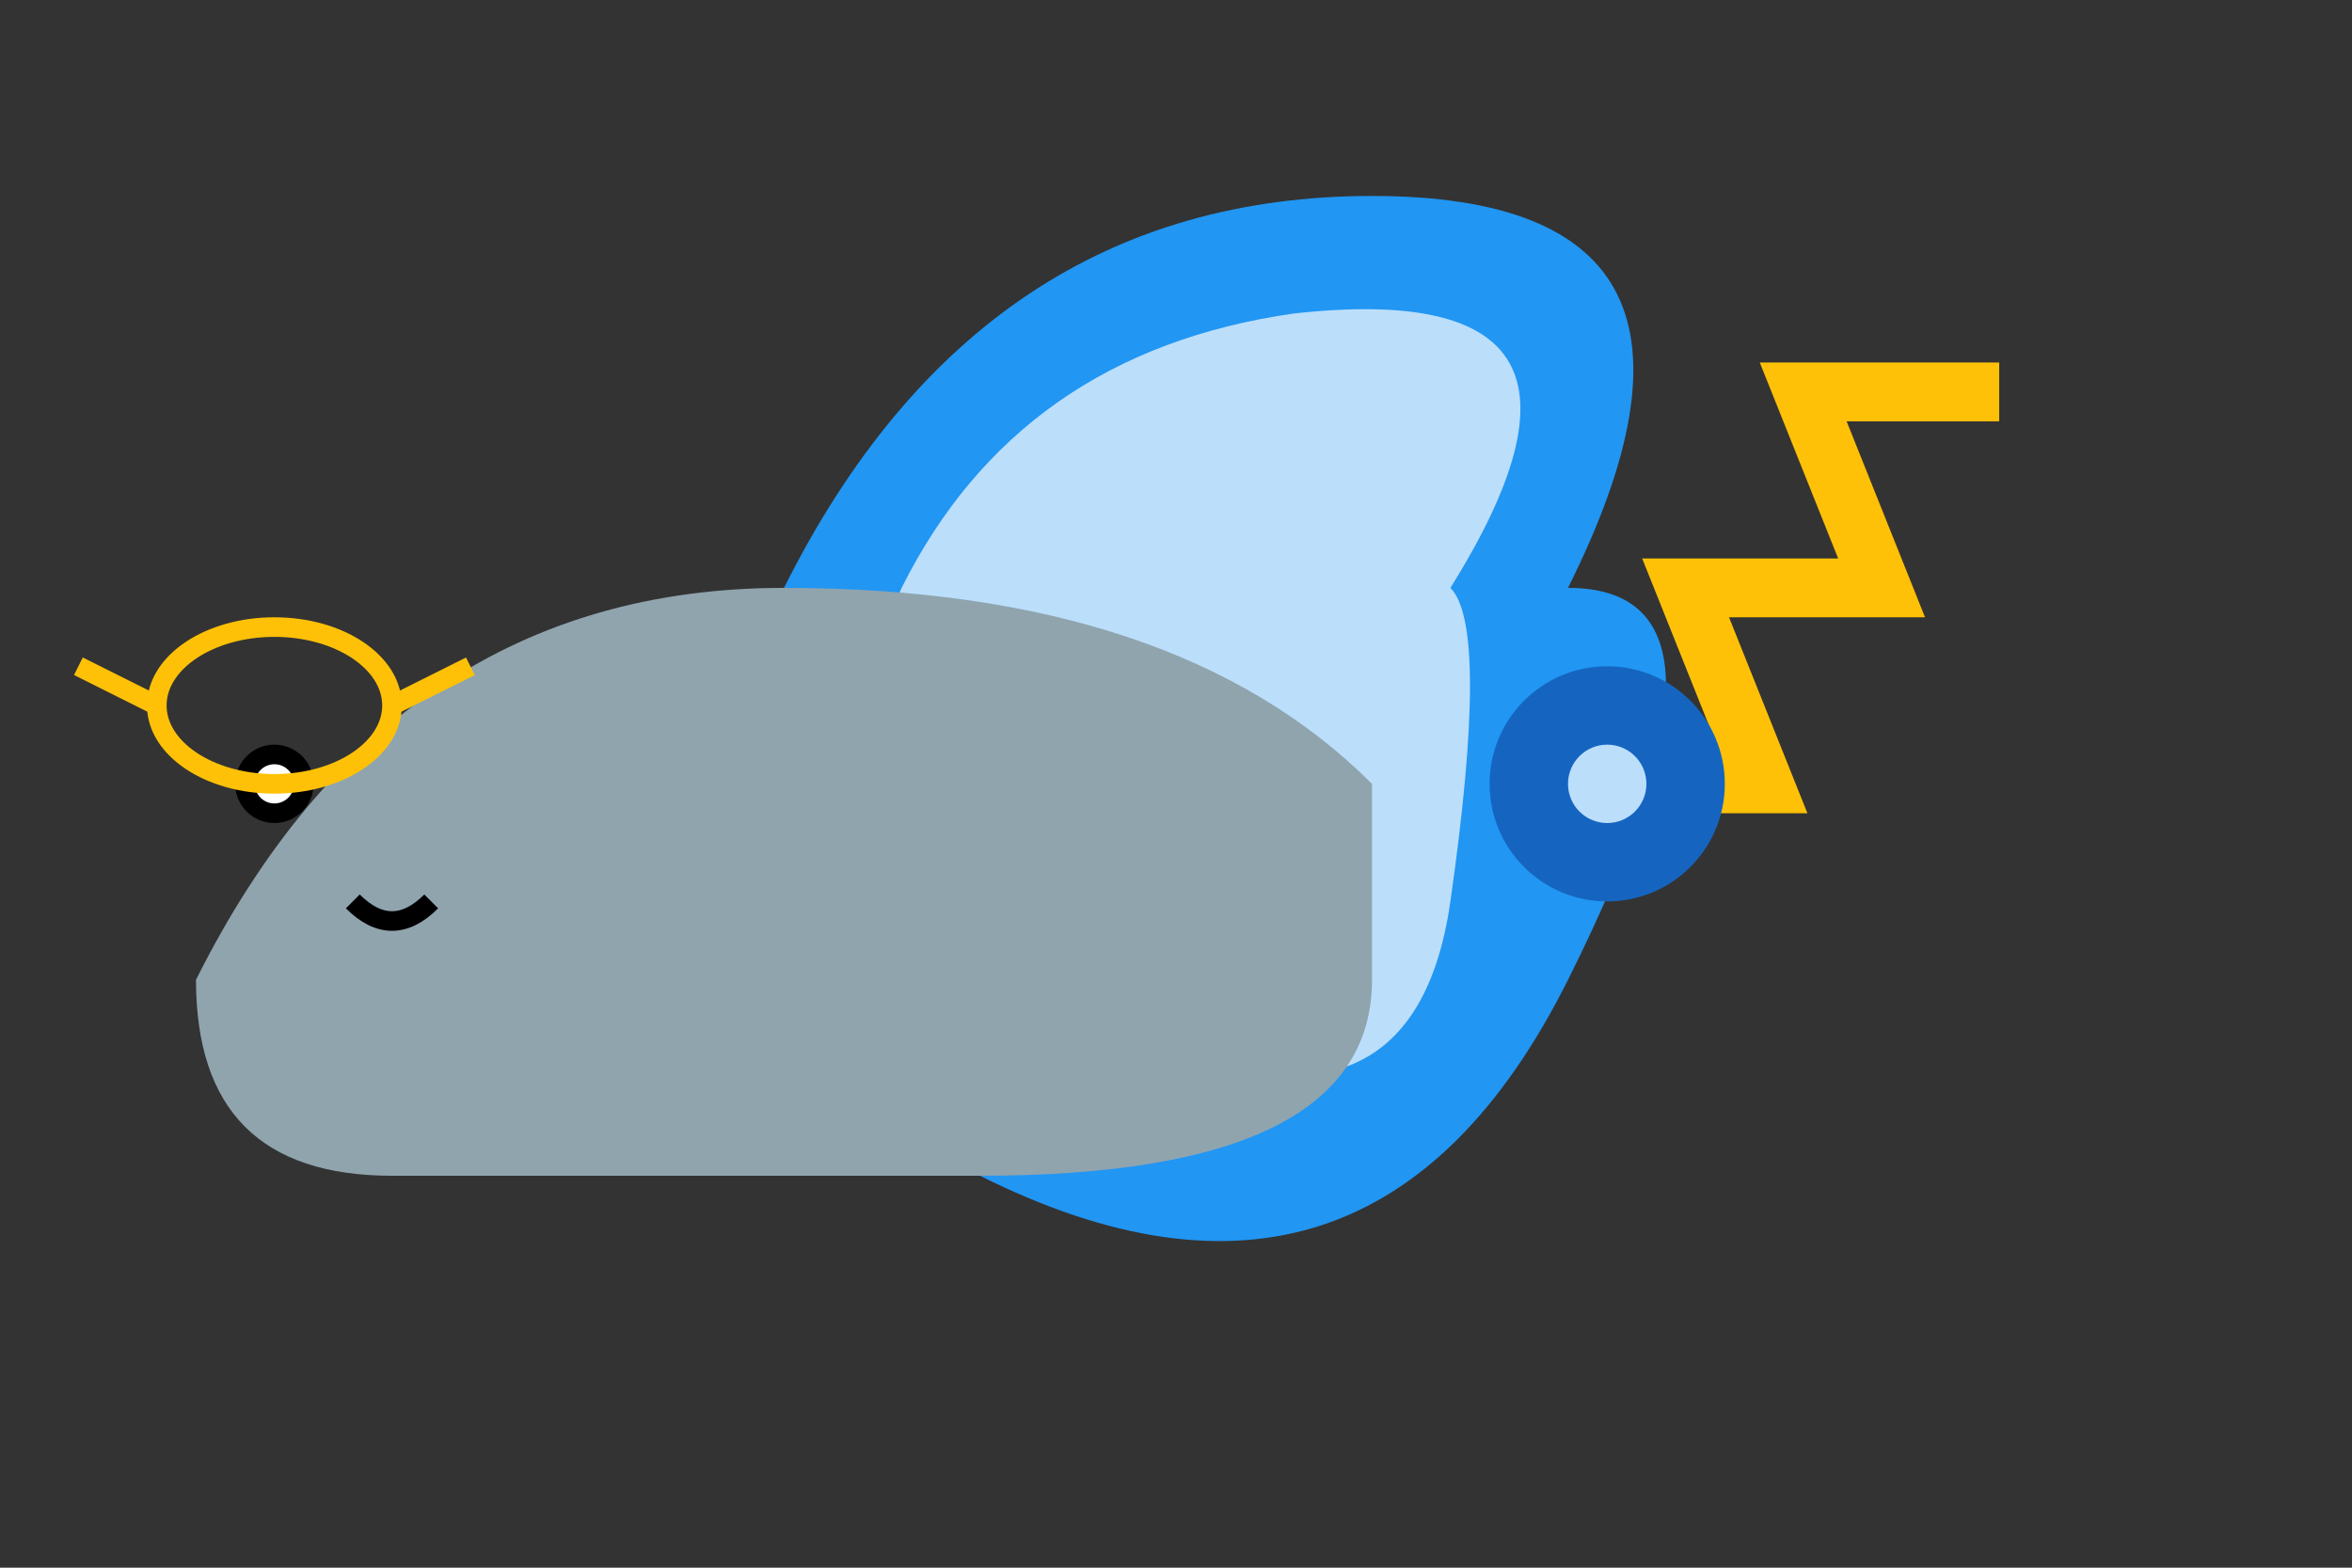 <svg xmlns="http://www.w3.org/2000/svg" viewBox="0 0 60 40">
  <rect x="0" y="0" width="60" height="40" fill="#333333" stroke="none"/>
  <!-- Shell -->
  <path d="M40,15 Q45,5 35,5 Q25,5 20,15 Q15,25 25,30 Q35,35 40,25 Q45,15 40,15" fill="#2196F3" />
  <path d="M37,15 Q42,7 33,8 Q26,9 23,15 Q20,22 28,26 Q36,30 37,23 Q38,16 37,15" fill="#BBDEFB" />
  
  <!-- Body -->
  <path d="M20,15 Q10,15 5,25 Q5,30 10,30 L25,30 Q35,30 35,25 L35,20 Q30,15 20,15" fill="#90A4AE" />
  
  <!-- Face -->
  <circle cx="7" cy="20" r="1" fill="black" />
  <circle cx="7" cy="20" r="0.5" fill="white" />
  <path d="M9,23 Q10,24 11,23" stroke="black" stroke-width="0.5" fill="none" />
  
  <!-- Turbo Decoration -->
  <path d="M40,20 L45,20 L43,15 L48,15 L46,10 L51,10" stroke="#FFC107" stroke-width="1.5" fill="none" />
  <circle cx="41" cy="20" r="3" fill="#1565C0" />
  <circle cx="41" cy="20" r="1" fill="#BBDEFB" />
  
  <!-- Goggles -->
  <ellipse cx="7" cy="18" rx="3" ry="2" fill="none" stroke="#FFC107" stroke-width="0.5" />
  <path d="M4,18 L2,17" stroke="#FFC107" stroke-width="0.5" />
  <path d="M10,18 L12,17" stroke="#FFC107" stroke-width="0.5" />
</svg>
